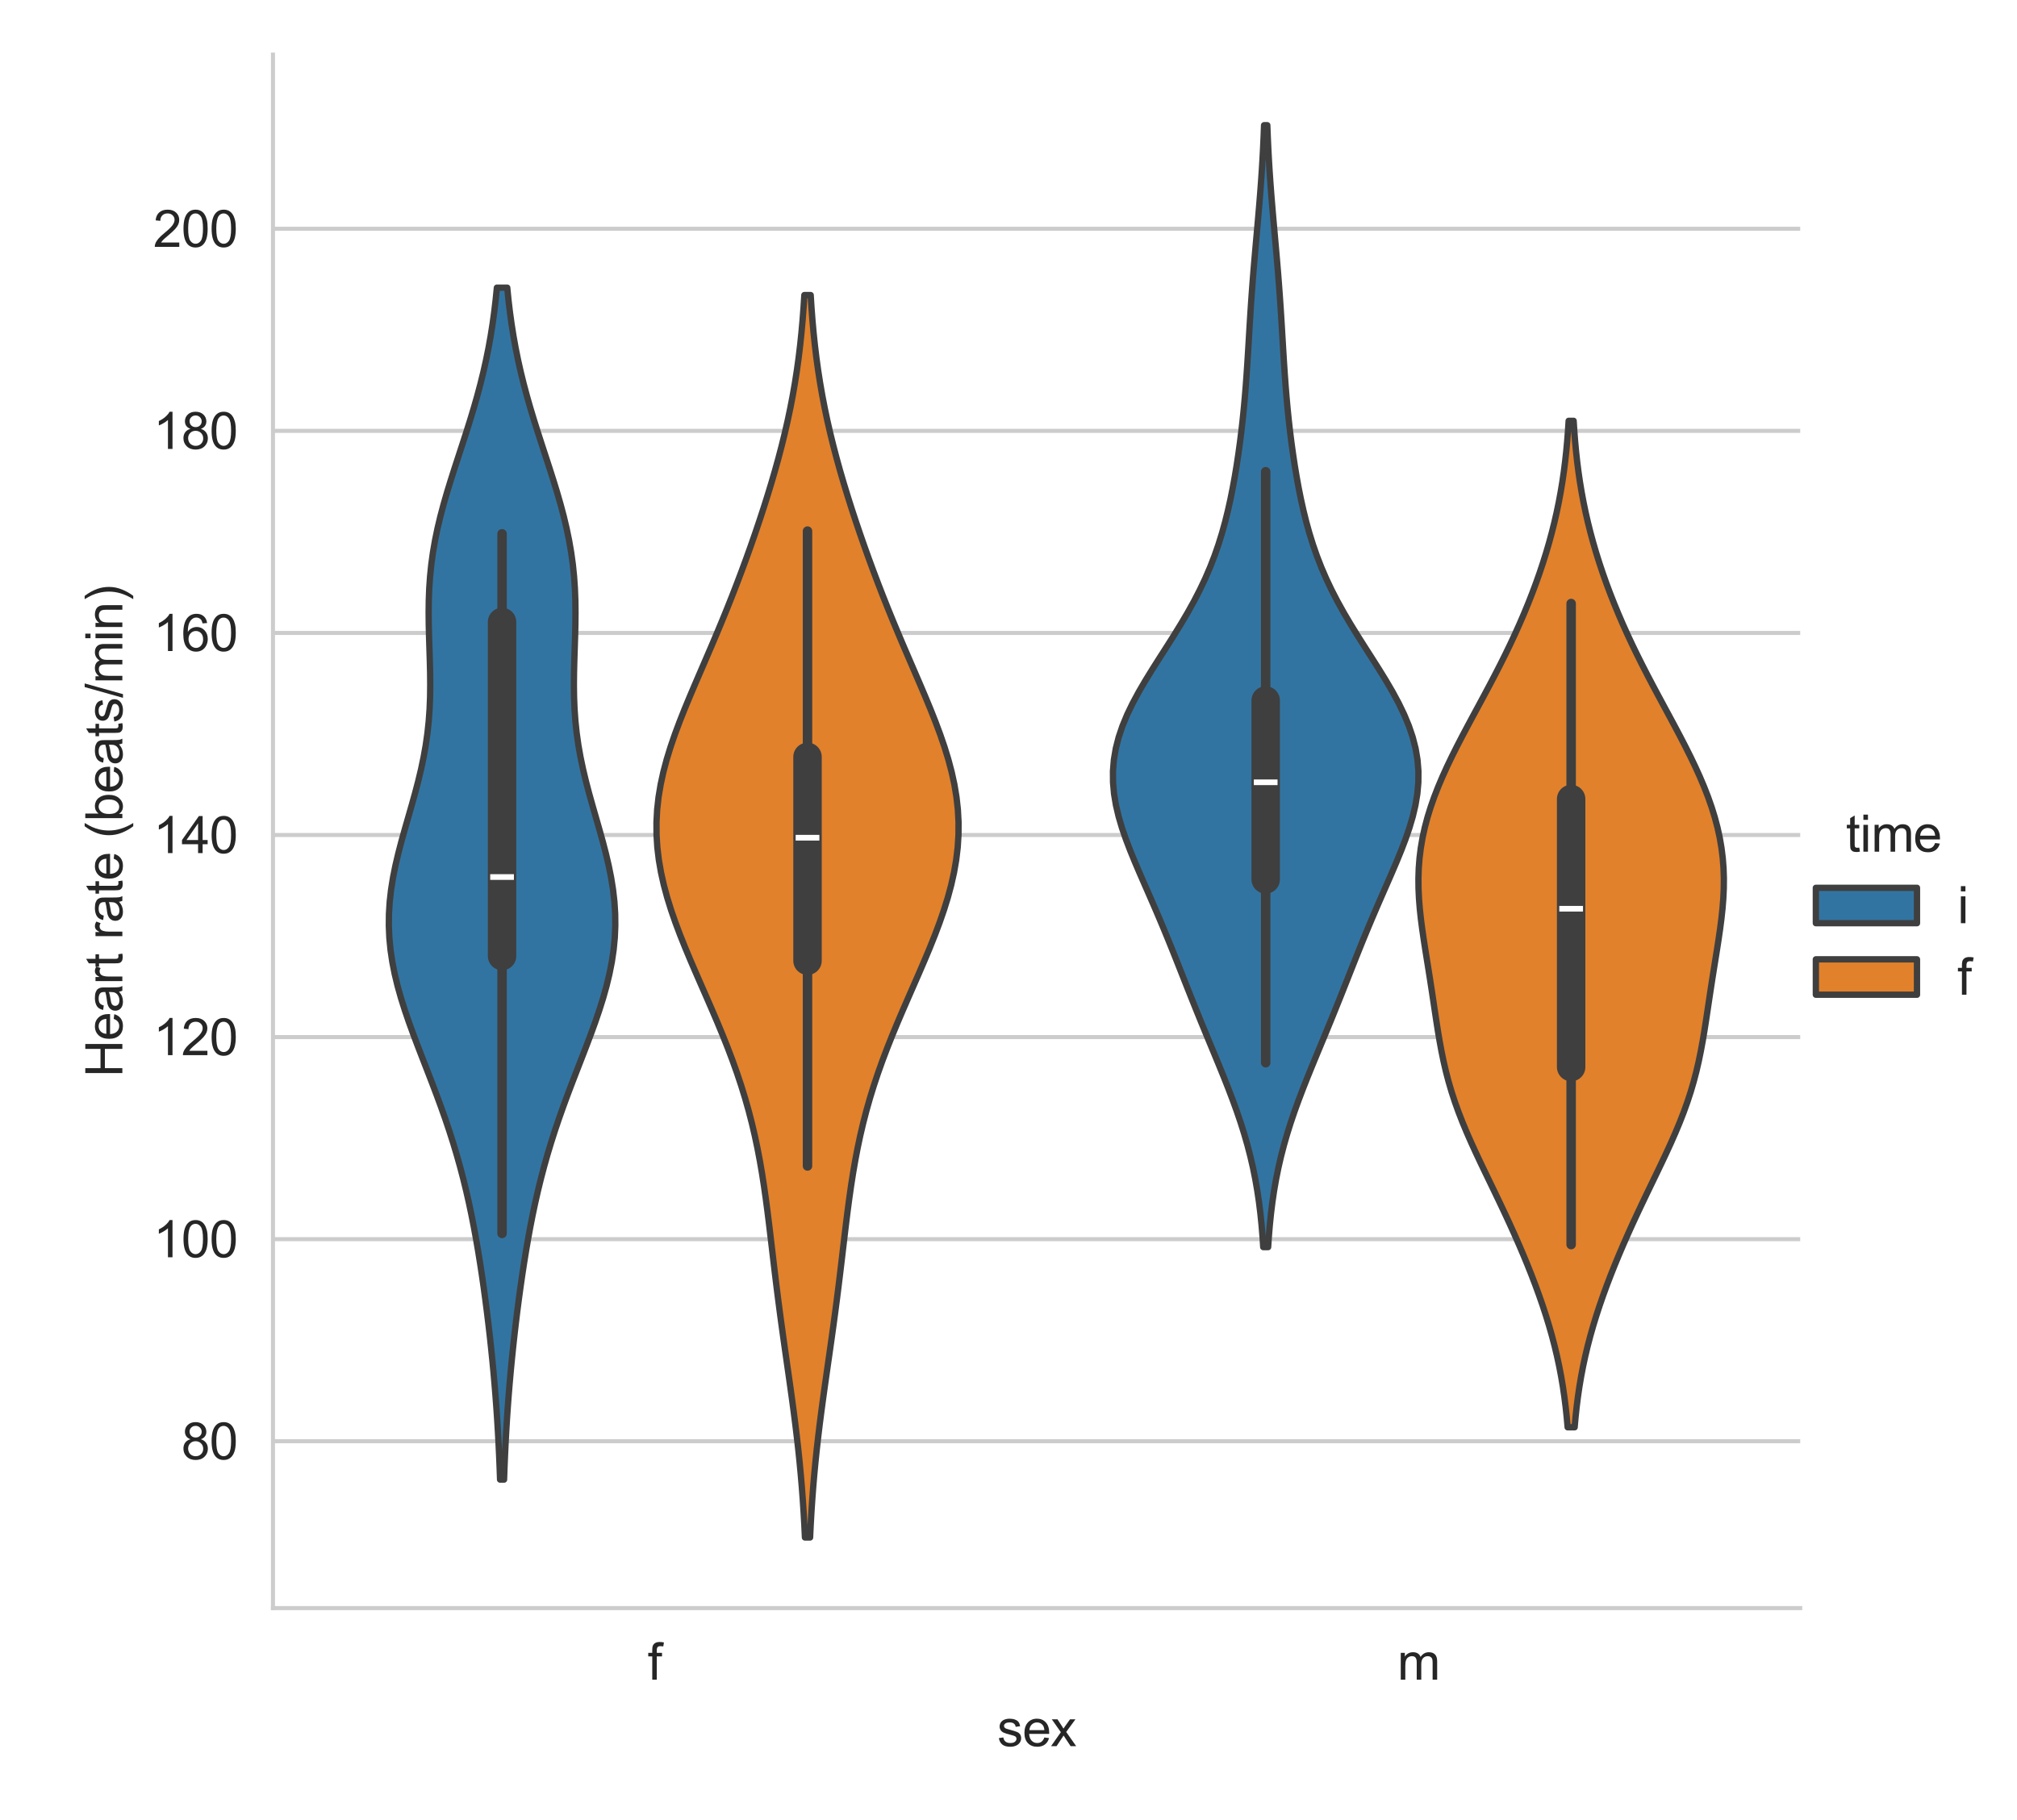 <?xml version="1.0" encoding="utf-8" standalone="no"?>
<!DOCTYPE svg PUBLIC "-//W3C//DTD SVG 1.1//EN"
  "http://www.w3.org/Graphics/SVG/1.1/DTD/svg11.dtd">
<svg xmlns:xlink="http://www.w3.org/1999/xlink" width="398.88pt" height="360pt" viewBox="0 0 398.88 360" xmlns="http://www.w3.org/2000/svg" version="1.1">
 <defs>
  <style type="text/css">*{stroke-linejoin: round; stroke-linecap: butt}</style>
 </defs>
 <g id="figure_1">
  <g id="patch_1">
   <path d="M 0 360 
L 398.88 360 
L 398.88 0 
L 0 0 
z
" style="fill: #ffffff"/>
  </g>
  <g id="axes_1">
   <g id="patch_2">
    <path d="M 53.983 318.04 
L 356.011 318.04 
L 356.011 10.8 
L 53.983 10.8 
z
" style="fill: #ffffff"/>
   </g>
   <g id="matplotlib.axis_1">
    <g id="xtick_1">
     <g id="text_1">
      <!-- f -->
      <g style="fill: #262626" transform="translate(128.101 332.198) scale(0.1 -0.1)">
       <defs>
        <path id="ArialMT-66" d="M 556 0 
L 556 2881 
L 59 2881 
L 59 3319 
L 556 3319 
L 556 3672 
Q 556 4006 616 4169 
Q 697 4388 901 4523 
Q 1106 4659 1475 4659 
Q 1713 4659 2000 4603 
L 1916 4113 
Q 1741 4144 1584 4144 
Q 1328 4144 1222 4034 
Q 1116 3925 1116 3625 
L 1116 3319 
L 1763 3319 
L 1763 2881 
L 1116 2881 
L 1116 0 
L 556 0 
z
" transform="scale(0.016)"/>
       </defs>
       <use xlink:href="#ArialMT-66"/>
      </g>
     </g>
    </g>
    <g id="xtick_2">
     <g id="text_2">
      <!-- m -->
      <g style="fill: #262626" transform="translate(276.339 332.198) scale(0.1 -0.1)">
       <defs>
        <path id="ArialMT-6d" d="M 422 0 
L 422 3319 
L 925 3319 
L 925 2853 
Q 1081 3097 1340 3245 
Q 1600 3394 1931 3394 
Q 2300 3394 2536 3241 
Q 2772 3088 2869 2813 
Q 3263 3394 3894 3394 
Q 4388 3394 4653 3120 
Q 4919 2847 4919 2278 
L 4919 0 
L 4359 0 
L 4359 2091 
Q 4359 2428 4304 2576 
Q 4250 2725 4106 2815 
Q 3963 2906 3769 2906 
Q 3419 2906 3187 2673 
Q 2956 2441 2956 1928 
L 2956 0 
L 2394 0 
L 2394 2156 
Q 2394 2531 2256 2718 
Q 2119 2906 1806 2906 
Q 1569 2906 1367 2781 
Q 1166 2656 1075 2415 
Q 984 2175 984 1722 
L 984 0 
L 422 0 
z
" transform="scale(0.016)"/>
       </defs>
       <use xlink:href="#ArialMT-6d"/>
      </g>
     </g>
    </g>
    <g id="text_3">
     <!-- sex -->
     <g style="fill: #262626" transform="translate(197.217 345.343) scale(0.1 -0.1)">
      <defs>
       <path id="ArialMT-73" d="M 197 991 
L 753 1078 
Q 800 744 1014 566 
Q 1228 388 1613 388 
Q 2000 388 2187 545 
Q 2375 703 2375 916 
Q 2375 1106 2209 1216 
Q 2094 1291 1634 1406 
Q 1016 1563 777 1677 
Q 538 1791 414 1992 
Q 291 2194 291 2438 
Q 291 2659 392 2848 
Q 494 3038 669 3163 
Q 800 3259 1026 3326 
Q 1253 3394 1513 3394 
Q 1903 3394 2198 3281 
Q 2494 3169 2634 2976 
Q 2775 2784 2828 2463 
L 2278 2388 
Q 2241 2644 2061 2787 
Q 1881 2931 1553 2931 
Q 1166 2931 1000 2803 
Q 834 2675 834 2503 
Q 834 2394 903 2306 
Q 972 2216 1119 2156 
Q 1203 2125 1616 2013 
Q 2213 1853 2448 1751 
Q 2684 1650 2818 1456 
Q 2953 1263 2953 975 
Q 2953 694 2789 445 
Q 2625 197 2315 61 
Q 2006 -75 1616 -75 
Q 969 -75 630 194 
Q 291 463 197 991 
z
" transform="scale(0.016)"/>
       <path id="ArialMT-65" d="M 2694 1069 
L 3275 997 
Q 3138 488 2766 206 
Q 2394 -75 1816 -75 
Q 1088 -75 661 373 
Q 234 822 234 1631 
Q 234 2469 665 2931 
Q 1097 3394 1784 3394 
Q 2450 3394 2872 2941 
Q 3294 2488 3294 1666 
Q 3294 1616 3291 1516 
L 816 1516 
Q 847 969 1125 678 
Q 1403 388 1819 388 
Q 2128 388 2347 550 
Q 2566 713 2694 1069 
z
M 847 1978 
L 2700 1978 
Q 2663 2397 2488 2606 
Q 2219 2931 1791 2931 
Q 1403 2931 1139 2672 
Q 875 2413 847 1978 
z
" transform="scale(0.016)"/>
       <path id="ArialMT-78" d="M 47 0 
L 1259 1725 
L 138 3319 
L 841 3319 
L 1350 2541 
Q 1494 2319 1581 2169 
Q 1719 2375 1834 2534 
L 2394 3319 
L 3066 3319 
L 1919 1756 
L 3153 0 
L 2463 0 
L 1781 1031 
L 1600 1309 
L 728 0 
L 47 0 
z
" transform="scale(0.016)"/>
      </defs>
      <use xlink:href="#ArialMT-73"/>
      <use xlink:href="#ArialMT-65" x="50"/>
      <use xlink:href="#ArialMT-78" x="105.615"/>
     </g>
    </g>
   </g>
   <g id="matplotlib.axis_2">
    <g id="ytick_1">
     <g id="line2d_1">
      <path d="M 53.983 285.041 
L 356.011 285.041 
" clip-path="url(#p7e64667839)" style="fill: none; stroke: #cccccc; stroke-width: 0.8; stroke-linecap: round"/>
     </g>
     <g id="text_4">
      <!-- 80 -->
      <g style="fill: #262626" transform="translate(35.861 288.62) scale(0.1 -0.1)">
       <defs>
        <path id="ArialMT-38" d="M 1131 2484 
Q 781 2613 612 2850 
Q 444 3088 444 3419 
Q 444 3919 803 4259 
Q 1163 4600 1759 4600 
Q 2359 4600 2725 4251 
Q 3091 3903 3091 3403 
Q 3091 3084 2923 2848 
Q 2756 2613 2416 2484 
Q 2838 2347 3058 2040 
Q 3278 1734 3278 1309 
Q 3278 722 2862 322 
Q 2447 -78 1769 -78 
Q 1091 -78 675 323 
Q 259 725 259 1325 
Q 259 1772 486 2073 
Q 713 2375 1131 2484 
z
M 1019 3438 
Q 1019 3113 1228 2906 
Q 1438 2700 1772 2700 
Q 2097 2700 2305 2904 
Q 2513 3109 2513 3406 
Q 2513 3716 2298 3927 
Q 2084 4138 1766 4138 
Q 1444 4138 1231 3931 
Q 1019 3725 1019 3438 
z
M 838 1322 
Q 838 1081 952 856 
Q 1066 631 1291 507 
Q 1516 384 1775 384 
Q 2178 384 2440 643 
Q 2703 903 2703 1303 
Q 2703 1709 2433 1975 
Q 2163 2241 1756 2241 
Q 1359 2241 1098 1978 
Q 838 1716 838 1322 
z
" transform="scale(0.016)"/>
        <path id="ArialMT-30" d="M 266 2259 
Q 266 3072 433 3567 
Q 600 4063 929 4331 
Q 1259 4600 1759 4600 
Q 2128 4600 2406 4451 
Q 2684 4303 2865 4023 
Q 3047 3744 3150 3342 
Q 3253 2941 3253 2259 
Q 3253 1453 3087 958 
Q 2922 463 2592 192 
Q 2263 -78 1759 -78 
Q 1097 -78 719 397 
Q 266 969 266 2259 
z
M 844 2259 
Q 844 1131 1108 757 
Q 1372 384 1759 384 
Q 2147 384 2411 759 
Q 2675 1134 2675 2259 
Q 2675 3391 2411 3762 
Q 2147 4134 1753 4134 
Q 1366 4134 1134 3806 
Q 844 3388 844 2259 
z
" transform="scale(0.016)"/>
       </defs>
       <use xlink:href="#ArialMT-38"/>
       <use xlink:href="#ArialMT-30" x="55.615"/>
      </g>
     </g>
    </g>
    <g id="ytick_2">
     <g id="line2d_2">
      <path d="M 53.983 245.075 
L 356.011 245.075 
" clip-path="url(#p7e64667839)" style="fill: none; stroke: #cccccc; stroke-width: 0.8; stroke-linecap: round"/>
     </g>
     <g id="text_5">
      <!-- 100 -->
      <g style="fill: #262626" transform="translate(30.3 248.654) scale(0.1 -0.1)">
       <defs>
        <path id="ArialMT-31" d="M 2384 0 
L 1822 0 
L 1822 3584 
Q 1619 3391 1289 3197 
Q 959 3003 697 2906 
L 697 3450 
Q 1169 3672 1522 3987 
Q 1875 4303 2022 4600 
L 2384 4600 
L 2384 0 
z
" transform="scale(0.016)"/>
       </defs>
       <use xlink:href="#ArialMT-31"/>
       <use xlink:href="#ArialMT-30" x="55.615"/>
       <use xlink:href="#ArialMT-30" x="111.23"/>
      </g>
     </g>
    </g>
    <g id="ytick_3">
     <g id="line2d_3">
      <path d="M 53.983 205.109 
L 356.011 205.109 
" clip-path="url(#p7e64667839)" style="fill: none; stroke: #cccccc; stroke-width: 0.8; stroke-linecap: round"/>
     </g>
     <g id="text_6">
      <!-- 120 -->
      <g style="fill: #262626" transform="translate(30.3 208.688) scale(0.1 -0.1)">
       <defs>
        <path id="ArialMT-32" d="M 3222 541 
L 3222 0 
L 194 0 
Q 188 203 259 391 
Q 375 700 629 1000 
Q 884 1300 1366 1694 
Q 2113 2306 2375 2664 
Q 2638 3022 2638 3341 
Q 2638 3675 2398 3904 
Q 2159 4134 1775 4134 
Q 1369 4134 1125 3890 
Q 881 3647 878 3216 
L 300 3275 
Q 359 3922 746 4261 
Q 1134 4600 1788 4600 
Q 2447 4600 2831 4234 
Q 3216 3869 3216 3328 
Q 3216 3053 3103 2787 
Q 2991 2522 2730 2228 
Q 2469 1934 1863 1422 
Q 1356 997 1212 845 
Q 1069 694 975 541 
L 3222 541 
z
" transform="scale(0.016)"/>
       </defs>
       <use xlink:href="#ArialMT-31"/>
       <use xlink:href="#ArialMT-32" x="55.615"/>
       <use xlink:href="#ArialMT-30" x="111.23"/>
      </g>
     </g>
    </g>
    <g id="ytick_4">
     <g id="line2d_4">
      <path d="M 53.983 165.143 
L 356.011 165.143 
" clip-path="url(#p7e64667839)" style="fill: none; stroke: #cccccc; stroke-width: 0.8; stroke-linecap: round"/>
     </g>
     <g id="text_7">
      <!-- 140 -->
      <g style="fill: #262626" transform="translate(30.3 168.722) scale(0.1 -0.1)">
       <defs>
        <path id="ArialMT-34" d="M 2069 0 
L 2069 1097 
L 81 1097 
L 81 1613 
L 2172 4581 
L 2631 4581 
L 2631 1613 
L 3250 1613 
L 3250 1097 
L 2631 1097 
L 2631 0 
L 2069 0 
z
M 2069 1613 
L 2069 3678 
L 634 1613 
L 2069 1613 
z
" transform="scale(0.016)"/>
       </defs>
       <use xlink:href="#ArialMT-31"/>
       <use xlink:href="#ArialMT-34" x="55.615"/>
       <use xlink:href="#ArialMT-30" x="111.23"/>
      </g>
     </g>
    </g>
    <g id="ytick_5">
     <g id="line2d_5">
      <path d="M 53.983 125.177 
L 356.011 125.177 
" clip-path="url(#p7e64667839)" style="fill: none; stroke: #cccccc; stroke-width: 0.8; stroke-linecap: round"/>
     </g>
     <g id="text_8">
      <!-- 160 -->
      <g style="fill: #262626" transform="translate(30.3 128.756) scale(0.1 -0.1)">
       <defs>
        <path id="ArialMT-36" d="M 3184 3459 
L 2625 3416 
Q 2550 3747 2413 3897 
Q 2184 4138 1850 4138 
Q 1581 4138 1378 3988 
Q 1113 3794 959 3422 
Q 806 3050 800 2363 
Q 1003 2672 1297 2822 
Q 1591 2972 1913 2972 
Q 2475 2972 2870 2558 
Q 3266 2144 3266 1488 
Q 3266 1056 3080 686 
Q 2894 316 2569 119 
Q 2244 -78 1831 -78 
Q 1128 -78 684 439 
Q 241 956 241 2144 
Q 241 3472 731 4075 
Q 1159 4600 1884 4600 
Q 2425 4600 2770 4297 
Q 3116 3994 3184 3459 
z
M 888 1484 
Q 888 1194 1011 928 
Q 1134 663 1356 523 
Q 1578 384 1822 384 
Q 2178 384 2434 671 
Q 2691 959 2691 1453 
Q 2691 1928 2437 2201 
Q 2184 2475 1800 2475 
Q 1419 2475 1153 2201 
Q 888 1928 888 1484 
z
" transform="scale(0.016)"/>
       </defs>
       <use xlink:href="#ArialMT-31"/>
       <use xlink:href="#ArialMT-36" x="55.615"/>
       <use xlink:href="#ArialMT-30" x="111.23"/>
      </g>
     </g>
    </g>
    <g id="ytick_6">
     <g id="line2d_6">
      <path d="M 53.983 85.211 
L 356.011 85.211 
" clip-path="url(#p7e64667839)" style="fill: none; stroke: #cccccc; stroke-width: 0.8; stroke-linecap: round"/>
     </g>
     <g id="text_9">
      <!-- 180 -->
      <g style="fill: #262626" transform="translate(30.3 88.79) scale(0.1 -0.1)">
       <use xlink:href="#ArialMT-31"/>
       <use xlink:href="#ArialMT-38" x="55.615"/>
       <use xlink:href="#ArialMT-30" x="111.23"/>
      </g>
     </g>
    </g>
    <g id="ytick_7">
     <g id="line2d_7">
      <path d="M 53.983 45.246 
L 356.011 45.246 
" clip-path="url(#p7e64667839)" style="fill: none; stroke: #cccccc; stroke-width: 0.8; stroke-linecap: round"/>
     </g>
     <g id="text_10">
      <!-- 200 -->
      <g style="fill: #262626" transform="translate(30.3 48.824) scale(0.1 -0.1)">
       <use xlink:href="#ArialMT-32"/>
       <use xlink:href="#ArialMT-30" x="55.615"/>
       <use xlink:href="#ArialMT-30" x="111.23"/>
      </g>
     </g>
    </g>
    <g id="text_11">
     <!-- Heart rate (beats/min) -->
     <g style="fill: #262626" transform="translate(24.196 213.044) rotate(-90) scale(0.1 -0.1)">
      <defs>
       <path id="ArialMT-48" d="M 513 0 
L 513 4581 
L 1119 4581 
L 1119 2700 
L 3500 2700 
L 3500 4581 
L 4106 4581 
L 4106 0 
L 3500 0 
L 3500 2159 
L 1119 2159 
L 1119 0 
L 513 0 
z
" transform="scale(0.016)"/>
       <path id="ArialMT-61" d="M 2588 409 
Q 2275 144 1986 34 
Q 1697 -75 1366 -75 
Q 819 -75 525 192 
Q 231 459 231 875 
Q 231 1119 342 1320 
Q 453 1522 633 1644 
Q 813 1766 1038 1828 
Q 1203 1872 1538 1913 
Q 2219 1994 2541 2106 
Q 2544 2222 2544 2253 
Q 2544 2597 2384 2738 
Q 2169 2928 1744 2928 
Q 1347 2928 1158 2789 
Q 969 2650 878 2297 
L 328 2372 
Q 403 2725 575 2942 
Q 747 3159 1072 3276 
Q 1397 3394 1825 3394 
Q 2250 3394 2515 3294 
Q 2781 3194 2906 3042 
Q 3031 2891 3081 2659 
Q 3109 2516 3109 2141 
L 3109 1391 
Q 3109 606 3145 398 
Q 3181 191 3288 0 
L 2700 0 
Q 2613 175 2588 409 
z
M 2541 1666 
Q 2234 1541 1622 1453 
Q 1275 1403 1131 1340 
Q 988 1278 909 1158 
Q 831 1038 831 891 
Q 831 666 1001 516 
Q 1172 366 1500 366 
Q 1825 366 2078 508 
Q 2331 650 2450 897 
Q 2541 1088 2541 1459 
L 2541 1666 
z
" transform="scale(0.016)"/>
       <path id="ArialMT-72" d="M 416 0 
L 416 3319 
L 922 3319 
L 922 2816 
Q 1116 3169 1280 3281 
Q 1444 3394 1641 3394 
Q 1925 3394 2219 3213 
L 2025 2691 
Q 1819 2813 1613 2813 
Q 1428 2813 1281 2702 
Q 1134 2591 1072 2394 
Q 978 2094 978 1738 
L 978 0 
L 416 0 
z
" transform="scale(0.016)"/>
       <path id="ArialMT-74" d="M 1650 503 
L 1731 6 
Q 1494 -44 1306 -44 
Q 1000 -44 831 53 
Q 663 150 594 308 
Q 525 466 525 972 
L 525 2881 
L 113 2881 
L 113 3319 
L 525 3319 
L 525 4141 
L 1084 4478 
L 1084 3319 
L 1650 3319 
L 1650 2881 
L 1084 2881 
L 1084 941 
Q 1084 700 1114 631 
Q 1144 563 1211 522 
Q 1278 481 1403 481 
Q 1497 481 1650 503 
z
" transform="scale(0.016)"/>
       <path id="ArialMT-20" transform="scale(0.016)"/>
       <path id="ArialMT-28" d="M 1497 -1347 
Q 1031 -759 709 28 
Q 388 816 388 1659 
Q 388 2403 628 3084 
Q 909 3875 1497 4659 
L 1900 4659 
Q 1522 4009 1400 3731 
Q 1209 3300 1100 2831 
Q 966 2247 966 1656 
Q 966 153 1900 -1347 
L 1497 -1347 
z
" transform="scale(0.016)"/>
       <path id="ArialMT-62" d="M 941 0 
L 419 0 
L 419 4581 
L 981 4581 
L 981 2947 
Q 1338 3394 1891 3394 
Q 2197 3394 2470 3270 
Q 2744 3147 2920 2923 
Q 3097 2700 3197 2384 
Q 3297 2069 3297 1709 
Q 3297 856 2875 390 
Q 2453 -75 1863 -75 
Q 1275 -75 941 416 
L 941 0 
z
M 934 1684 
Q 934 1088 1097 822 
Q 1363 388 1816 388 
Q 2184 388 2453 708 
Q 2722 1028 2722 1663 
Q 2722 2313 2464 2622 
Q 2206 2931 1841 2931 
Q 1472 2931 1203 2611 
Q 934 2291 934 1684 
z
" transform="scale(0.016)"/>
       <path id="ArialMT-2f" d="M 0 -78 
L 1328 4659 
L 1778 4659 
L 453 -78 
L 0 -78 
z
" transform="scale(0.016)"/>
       <path id="ArialMT-69" d="M 425 3934 
L 425 4581 
L 988 4581 
L 988 3934 
L 425 3934 
z
M 425 0 
L 425 3319 
L 988 3319 
L 988 0 
L 425 0 
z
" transform="scale(0.016)"/>
       <path id="ArialMT-6e" d="M 422 0 
L 422 3319 
L 928 3319 
L 928 2847 
Q 1294 3394 1984 3394 
Q 2284 3394 2536 3286 
Q 2788 3178 2913 3003 
Q 3038 2828 3088 2588 
Q 3119 2431 3119 2041 
L 3119 0 
L 2556 0 
L 2556 2019 
Q 2556 2363 2490 2533 
Q 2425 2703 2258 2804 
Q 2091 2906 1866 2906 
Q 1506 2906 1245 2678 
Q 984 2450 984 1813 
L 984 0 
L 422 0 
z
" transform="scale(0.016)"/>
       <path id="ArialMT-29" d="M 791 -1347 
L 388 -1347 
Q 1322 153 1322 1656 
Q 1322 2244 1188 2822 
Q 1081 3291 891 3722 
Q 769 4003 388 4659 
L 791 4659 
Q 1378 3875 1659 3084 
Q 1900 2403 1900 1659 
Q 1900 816 1576 28 
Q 1253 -759 791 -1347 
z
" transform="scale(0.016)"/>
      </defs>
      <use xlink:href="#ArialMT-48"/>
      <use xlink:href="#ArialMT-65" x="72.217"/>
      <use xlink:href="#ArialMT-61" x="127.832"/>
      <use xlink:href="#ArialMT-72" x="183.447"/>
      <use xlink:href="#ArialMT-74" x="216.748"/>
      <use xlink:href="#ArialMT-20" x="244.531"/>
      <use xlink:href="#ArialMT-72" x="272.314"/>
      <use xlink:href="#ArialMT-61" x="305.615"/>
      <use xlink:href="#ArialMT-74" x="361.23"/>
      <use xlink:href="#ArialMT-65" x="389.014"/>
      <use xlink:href="#ArialMT-20" x="444.629"/>
      <use xlink:href="#ArialMT-28" x="472.412"/>
      <use xlink:href="#ArialMT-62" x="505.713"/>
      <use xlink:href="#ArialMT-65" x="561.328"/>
      <use xlink:href="#ArialMT-61" x="616.943"/>
      <use xlink:href="#ArialMT-74" x="672.559"/>
      <use xlink:href="#ArialMT-73" x="700.342"/>
      <use xlink:href="#ArialMT-2f" x="750.342"/>
      <use xlink:href="#ArialMT-6d" x="778.125"/>
      <use xlink:href="#ArialMT-69" x="861.426"/>
      <use xlink:href="#ArialMT-6e" x="883.643"/>
      <use xlink:href="#ArialMT-29" x="939.258"/>
     </g>
    </g>
   </g>
   <g id="PolyCollection_1">
    <defs>
     <path id="m2fac17adfd" d="M 99.682 -67.375 
L 98.893 -67.375 
L 98.807 -69.756 
L 98.708 -72.137 
L 98.595 -74.519 
L 98.466 -76.9 
L 98.321 -79.281 
L 98.159 -81.662 
L 97.981 -84.043 
L 97.786 -86.424 
L 97.575 -88.805 
L 97.346 -91.187 
L 97.102 -93.568 
L 96.842 -95.949 
L 96.565 -98.33 
L 96.273 -100.711 
L 95.965 -103.092 
L 95.64 -105.474 
L 95.296 -107.855 
L 94.933 -110.236 
L 94.547 -112.617 
L 94.137 -114.998 
L 93.699 -117.379 
L 93.23 -119.761 
L 92.727 -122.142 
L 92.185 -124.523 
L 91.602 -126.904 
L 90.976 -129.285 
L 90.304 -131.666 
L 89.587 -134.047 
L 88.824 -136.429 
L 88.019 -138.81 
L 87.174 -141.191 
L 86.296 -143.572 
L 85.392 -145.953 
L 84.471 -148.334 
L 83.544 -150.716 
L 82.624 -153.097 
L 81.725 -155.478 
L 80.86 -157.859 
L 80.046 -160.24 
L 79.296 -162.621 
L 78.627 -165.002 
L 78.052 -167.384 
L 77.582 -169.765 
L 77.228 -172.146 
L 76.997 -174.527 
L 76.894 -176.908 
L 76.919 -179.289 
L 77.07 -181.671 
L 77.341 -184.052 
L 77.722 -186.433 
L 78.2 -188.814 
L 78.759 -191.195 
L 79.38 -193.576 
L 80.043 -195.958 
L 80.728 -198.339 
L 81.412 -200.72 
L 82.076 -203.101 
L 82.701 -205.482 
L 83.271 -207.863 
L 83.771 -210.244 
L 84.194 -212.626 
L 84.532 -215.007 
L 84.785 -217.388 
L 84.956 -219.769 
L 85.051 -222.15 
L 85.08 -224.531 
L 85.059 -226.913 
L 85.001 -229.294 
L 84.925 -231.675 
L 84.849 -234.056 
L 84.79 -236.437 
L 84.767 -238.818 
L 84.793 -241.2 
L 84.883 -243.581 
L 85.047 -245.962 
L 85.29 -248.343 
L 85.617 -250.724 
L 86.029 -253.105 
L 86.52 -255.486 
L 87.087 -257.868 
L 87.719 -260.249 
L 88.406 -262.63 
L 89.137 -265.011 
L 89.896 -267.392 
L 90.673 -269.773 
L 91.452 -272.155 
L 92.223 -274.536 
L 92.972 -276.917 
L 93.692 -279.298 
L 94.373 -281.679 
L 95.009 -284.06 
L 95.596 -286.441 
L 96.13 -288.823 
L 96.611 -291.204 
L 97.039 -293.585 
L 97.416 -295.966 
L 97.743 -298.347 
L 98.025 -300.728 
L 98.265 -303.11 
L 100.31 -303.11 
L 100.31 -303.11 
L 100.55 -300.728 
L 100.831 -298.347 
L 101.159 -295.966 
L 101.535 -293.585 
L 101.963 -291.204 
L 102.445 -288.823 
L 102.979 -286.441 
L 103.566 -284.06 
L 104.202 -281.679 
L 104.883 -279.298 
L 105.602 -276.917 
L 106.352 -274.536 
L 107.122 -272.155 
L 107.902 -269.773 
L 108.678 -267.392 
L 109.438 -265.011 
L 110.168 -262.63 
L 110.856 -260.249 
L 111.488 -257.868 
L 112.054 -255.486 
L 112.546 -253.105 
L 112.957 -250.724 
L 113.285 -248.343 
L 113.528 -245.962 
L 113.691 -243.581 
L 113.781 -241.2 
L 113.808 -238.818 
L 113.785 -236.437 
L 113.726 -234.056 
L 113.65 -231.675 
L 113.574 -229.294 
L 113.516 -226.913 
L 113.494 -224.531 
L 113.524 -222.15 
L 113.619 -219.769 
L 113.79 -217.388 
L 114.043 -215.007 
L 114.381 -212.626 
L 114.803 -210.244 
L 115.304 -207.863 
L 115.873 -205.482 
L 116.498 -203.101 
L 117.163 -200.72 
L 117.847 -198.339 
L 118.532 -195.958 
L 119.195 -193.576 
L 119.816 -191.195 
L 120.375 -188.814 
L 120.853 -186.433 
L 121.234 -184.052 
L 121.505 -181.671 
L 121.656 -179.289 
L 121.681 -176.908 
L 121.578 -174.527 
L 121.347 -172.146 
L 120.993 -169.765 
L 120.523 -167.384 
L 119.947 -165.002 
L 119.278 -162.621 
L 118.529 -160.24 
L 117.715 -157.859 
L 116.85 -155.478 
L 115.951 -153.097 
L 115.031 -150.716 
L 114.104 -148.334 
L 113.183 -145.953 
L 112.279 -143.572 
L 111.401 -141.191 
L 110.556 -138.81 
L 109.751 -136.429 
L 108.988 -134.047 
L 108.271 -131.666 
L 107.599 -129.285 
L 106.973 -126.904 
L 106.39 -124.523 
L 105.848 -122.142 
L 105.344 -119.761 
L 104.875 -117.379 
L 104.437 -114.998 
L 104.027 -112.617 
L 103.642 -110.236 
L 103.279 -107.855 
L 102.935 -105.474 
L 102.61 -103.092 
L 102.301 -100.711 
L 102.009 -98.33 
L 101.733 -95.949 
L 101.473 -93.568 
L 101.228 -91.187 
L 101 -88.805 
L 100.788 -86.424 
L 100.593 -84.043 
L 100.415 -81.662 
L 100.254 -79.281 
L 100.109 -76.9 
L 99.98 -74.519 
L 99.867 -72.137 
L 99.768 -69.756 
L 99.682 -67.375 
z
" style="stroke: #3f3f3f; stroke-width: 1.25"/>
    </defs>
    <g clip-path="url(#p7e64667839)">
     <use xlink:href="#m2fac17adfd" x="0" y="360" style="fill: #3274a1; stroke: #3f3f3f; stroke-width: 1.25"/>
    </g>
   </g>
   <g id="PolyCollection_2">
    <defs>
     <path id="mfec8ab82f4" d="M 160.201 -55.925 
L 159.185 -55.925 
L 159.065 -58.407 
L 158.923 -60.889 
L 158.759 -63.371 
L 158.572 -65.853 
L 158.361 -68.335 
L 158.127 -70.818 
L 157.869 -73.3 
L 157.588 -75.782 
L 157.288 -78.264 
L 156.969 -80.746 
L 156.636 -83.228 
L 156.292 -85.71 
L 155.94 -88.192 
L 155.585 -90.674 
L 155.231 -93.156 
L 154.88 -95.638 
L 154.536 -98.12 
L 154.202 -100.602 
L 153.877 -103.084 
L 153.563 -105.566 
L 153.259 -108.048 
L 152.962 -110.53 
L 152.67 -113.012 
L 152.377 -115.494 
L 152.079 -117.976 
L 151.769 -120.458 
L 151.441 -122.94 
L 151.087 -125.422 
L 150.701 -127.904 
L 150.274 -130.386 
L 149.802 -132.868 
L 149.277 -135.35 
L 148.696 -137.832 
L 148.054 -140.314 
L 147.35 -142.796 
L 146.584 -145.278 
L 145.757 -147.76 
L 144.871 -150.242 
L 143.931 -152.724 
L 142.943 -155.206 
L 141.916 -157.688 
L 140.857 -160.17 
L 139.778 -162.652 
L 138.69 -165.134 
L 137.605 -167.616 
L 136.536 -170.098 
L 135.498 -172.58 
L 134.505 -175.062 
L 133.571 -177.544 
L 132.711 -180.026 
L 131.94 -182.508 
L 131.271 -184.99 
L 130.716 -187.472 
L 130.287 -189.954 
L 129.991 -192.436 
L 129.836 -194.918 
L 129.825 -197.4 
L 129.959 -199.882 
L 130.235 -202.364 
L 130.648 -204.846 
L 131.19 -207.328 
L 131.848 -209.81 
L 132.612 -212.292 
L 133.464 -214.774 
L 134.391 -217.256 
L 135.376 -219.738 
L 136.403 -222.22 
L 137.457 -224.702 
L 138.527 -227.184 
L 139.599 -229.666 
L 140.666 -232.148 
L 141.719 -234.63 
L 142.754 -237.112 
L 143.767 -239.594 
L 144.756 -242.076 
L 145.719 -244.558 
L 146.658 -247.04 
L 147.573 -249.522 
L 148.463 -252.004 
L 149.328 -254.486 
L 150.168 -256.968 
L 150.983 -259.45 
L 151.769 -261.932 
L 152.526 -264.414 
L 153.251 -266.896 
L 153.94 -269.378 
L 154.592 -271.86 
L 155.203 -274.342 
L 155.771 -276.824 
L 156.294 -279.306 
L 156.773 -281.788 
L 157.205 -284.27 
L 157.592 -286.752 
L 157.935 -289.234 
L 158.235 -291.716 
L 158.495 -294.198 
L 158.719 -296.68 
L 158.908 -299.162 
L 159.067 -301.644 
L 160.319 -301.644 
L 160.319 -301.644 
L 160.478 -299.162 
L 160.667 -296.68 
L 160.89 -294.198 
L 161.151 -291.716 
L 161.451 -289.234 
L 161.794 -286.752 
L 162.181 -284.27 
L 162.613 -281.788 
L 163.091 -279.306 
L 163.615 -276.824 
L 164.183 -274.342 
L 164.794 -271.86 
L 165.446 -269.378 
L 166.135 -266.896 
L 166.86 -264.414 
L 167.616 -261.932 
L 168.403 -259.45 
L 169.218 -256.968 
L 170.058 -254.486 
L 170.923 -252.004 
L 171.813 -249.522 
L 172.727 -247.04 
L 173.666 -244.558 
L 174.63 -242.076 
L 175.619 -239.594 
L 176.632 -237.112 
L 177.667 -234.63 
L 178.72 -232.148 
L 179.787 -229.666 
L 180.859 -227.184 
L 181.929 -224.702 
L 182.983 -222.22 
L 184.01 -219.738 
L 184.995 -217.256 
L 185.922 -214.774 
L 186.774 -212.292 
L 187.538 -209.81 
L 188.196 -207.328 
L 188.738 -204.846 
L 189.151 -202.364 
L 189.427 -199.882 
L 189.561 -197.4 
L 189.55 -194.918 
L 189.395 -192.436 
L 189.099 -189.954 
L 188.669 -187.472 
L 188.115 -184.99 
L 187.446 -182.508 
L 186.674 -180.026 
L 185.815 -177.544 
L 184.881 -175.062 
L 183.888 -172.58 
L 182.85 -170.098 
L 181.781 -167.616 
L 180.696 -165.134 
L 179.608 -162.652 
L 178.529 -160.17 
L 177.47 -157.688 
L 176.442 -155.206 
L 175.455 -152.724 
L 174.515 -150.242 
L 173.629 -147.76 
L 172.802 -145.278 
L 172.036 -142.796 
L 171.332 -140.314 
L 170.69 -137.832 
L 170.109 -135.35 
L 169.584 -132.868 
L 169.112 -130.386 
L 168.685 -127.904 
L 168.299 -125.422 
L 167.945 -122.94 
L 167.617 -120.458 
L 167.307 -117.976 
L 167.009 -115.494 
L 166.716 -113.012 
L 166.424 -110.53 
L 166.127 -108.048 
L 165.823 -105.566 
L 165.509 -103.084 
L 165.184 -100.602 
L 164.85 -98.12 
L 164.506 -95.638 
L 164.155 -93.156 
L 163.801 -90.674 
L 163.446 -88.192 
L 163.094 -85.71 
L 162.75 -83.228 
L 162.417 -80.746 
L 162.098 -78.264 
L 161.798 -75.782 
L 161.517 -73.3 
L 161.259 -70.818 
L 161.024 -68.335 
L 160.814 -65.853 
L 160.627 -63.371 
L 160.463 -60.889 
L 160.321 -58.407 
L 160.201 -55.925 
z
" style="stroke: #3f3f3f; stroke-width: 1.25"/>
    </defs>
    <g clip-path="url(#p7e64667839)">
     <use xlink:href="#mfec8ab82f4" x="0" y="360" style="fill: #e1812c; stroke: #3f3f3f; stroke-width: 1.25"/>
    </g>
   </g>
   <g id="PolyCollection_3">
    <defs>
     <path id="mbdc083e8a0" d="M 250.786 -113.355 
L 249.817 -113.355 
L 249.666 -115.596 
L 249.477 -117.838 
L 249.246 -120.079 
L 248.967 -122.32 
L 248.634 -124.561 
L 248.243 -126.803 
L 247.79 -129.044 
L 247.273 -131.285 
L 246.691 -133.526 
L 246.046 -135.767 
L 245.339 -138.009 
L 244.576 -140.25 
L 243.763 -142.491 
L 242.909 -144.732 
L 242.022 -146.973 
L 241.111 -149.215 
L 240.186 -151.456 
L 239.256 -153.697 
L 238.328 -155.938 
L 237.407 -158.179 
L 236.496 -160.421 
L 235.596 -162.662 
L 234.705 -164.903 
L 233.819 -167.144 
L 232.933 -169.385 
L 232.041 -171.627 
L 231.136 -173.868 
L 230.215 -176.109 
L 229.275 -178.35 
L 228.315 -180.591 
L 227.339 -182.833 
L 226.357 -185.074 
L 225.379 -187.315 
L 224.421 -189.556 
L 223.503 -191.797 
L 222.647 -194.039 
L 221.876 -196.28 
L 221.215 -198.521 
L 220.687 -200.762 
L 220.314 -203.003 
L 220.113 -205.245 
L 220.099 -207.486 
L 220.279 -209.727 
L 220.657 -211.968 
L 221.231 -214.209 
L 221.99 -216.451 
L 222.92 -218.692 
L 224.002 -220.933 
L 225.212 -223.174 
L 226.521 -225.416 
L 227.902 -227.657 
L 229.325 -229.898 
L 230.759 -232.139 
L 232.179 -234.38 
L 233.56 -236.622 
L 234.881 -238.863 
L 236.126 -241.104 
L 237.283 -243.345 
L 238.345 -245.586 
L 239.311 -247.828 
L 240.182 -250.069 
L 240.962 -252.31 
L 241.658 -254.551 
L 242.28 -256.792 
L 242.836 -259.034 
L 243.335 -261.275 
L 243.785 -263.516 
L 244.193 -265.757 
L 244.565 -267.998 
L 244.903 -270.24 
L 245.212 -272.481 
L 245.492 -274.722 
L 245.746 -276.963 
L 245.974 -279.204 
L 246.179 -281.446 
L 246.362 -283.687 
L 246.526 -285.928 
L 246.676 -288.169 
L 246.816 -290.41 
L 246.951 -292.652 
L 247.084 -294.893 
L 247.222 -297.134 
L 247.366 -299.375 
L 247.521 -301.616 
L 247.687 -303.858 
L 247.864 -306.099 
L 248.051 -308.34 
L 248.246 -310.581 
L 248.445 -312.822 
L 248.646 -315.064 
L 248.843 -317.305 
L 249.034 -319.546 
L 249.215 -321.787 
L 249.382 -324.029 
L 249.535 -326.27 
L 249.672 -328.511 
L 249.791 -330.752 
L 249.894 -332.993 
L 249.981 -335.235 
L 250.622 -335.235 
L 250.622 -335.235 
L 250.709 -332.993 
L 250.811 -330.752 
L 250.931 -328.511 
L 251.067 -326.27 
L 251.22 -324.029 
L 251.388 -321.787 
L 251.569 -319.546 
L 251.76 -317.305 
L 251.957 -315.064 
L 252.158 -312.822 
L 252.357 -310.581 
L 252.552 -308.34 
L 252.739 -306.099 
L 252.916 -303.858 
L 253.082 -301.616 
L 253.236 -299.375 
L 253.381 -297.134 
L 253.518 -294.893 
L 253.652 -292.652 
L 253.787 -290.41 
L 253.926 -288.169 
L 254.076 -285.928 
L 254.241 -283.687 
L 254.424 -281.446 
L 254.628 -279.204 
L 254.857 -276.963 
L 255.11 -274.722 
L 255.391 -272.481 
L 255.7 -270.24 
L 256.038 -267.998 
L 256.41 -265.757 
L 256.818 -263.516 
L 257.268 -261.275 
L 257.767 -259.034 
L 258.323 -256.792 
L 258.945 -254.551 
L 259.641 -252.31 
L 260.421 -250.069 
L 261.292 -247.828 
L 262.257 -245.586 
L 263.32 -243.345 
L 264.477 -241.104 
L 265.722 -238.863 
L 267.043 -236.622 
L 268.423 -234.38 
L 269.843 -232.139 
L 271.278 -229.898 
L 272.701 -227.657 
L 274.082 -225.416 
L 275.391 -223.174 
L 276.601 -220.933 
L 277.682 -218.692 
L 278.613 -216.451 
L 279.372 -214.209 
L 279.945 -211.968 
L 280.324 -209.727 
L 280.504 -207.486 
L 280.49 -205.245 
L 280.289 -203.003 
L 279.916 -200.762 
L 279.388 -198.521 
L 278.727 -196.28 
L 277.956 -194.039 
L 277.1 -191.797 
L 276.182 -189.556 
L 275.224 -187.315 
L 274.246 -185.074 
L 273.263 -182.833 
L 272.288 -180.591 
L 271.328 -178.35 
L 270.388 -176.109 
L 269.466 -173.868 
L 268.562 -171.627 
L 267.67 -169.385 
L 266.784 -167.144 
L 265.898 -164.903 
L 265.007 -162.662 
L 264.106 -160.421 
L 263.196 -158.179 
L 262.275 -155.938 
L 261.346 -153.697 
L 260.416 -151.456 
L 259.492 -149.215 
L 258.581 -146.973 
L 257.694 -144.732 
L 256.839 -142.491 
L 256.027 -140.25 
L 255.264 -138.009 
L 254.557 -135.767 
L 253.911 -133.526 
L 253.33 -131.285 
L 252.813 -129.044 
L 252.36 -126.803 
L 251.969 -124.561 
L 251.636 -122.32 
L 251.357 -120.079 
L 251.126 -117.838 
L 250.937 -115.596 
L 250.786 -113.355 
z
" style="stroke: #3f3f3f; stroke-width: 1.25"/>
    </defs>
    <g clip-path="url(#p7e64667839)">
     <use xlink:href="#mbdc083e8a0" x="0" y="360" style="fill: #3274a1; stroke: #3f3f3f; stroke-width: 1.25"/>
    </g>
   </g>
   <g id="PolyCollection_4">
    <defs>
     <path id="m99c5b05381" d="M 311.398 -77.719 
L 310.015 -77.719 
L 309.835 -79.729 
L 309.62 -81.74 
L 309.366 -83.751 
L 309.071 -85.761 
L 308.732 -87.772 
L 308.346 -89.783 
L 307.914 -91.793 
L 307.434 -93.804 
L 306.907 -95.815 
L 306.334 -97.825 
L 305.716 -99.836 
L 305.057 -101.846 
L 304.358 -103.857 
L 303.623 -105.868 
L 302.853 -107.878 
L 302.051 -109.889 
L 301.219 -111.9 
L 300.359 -113.91 
L 299.473 -115.921 
L 298.564 -117.932 
L 297.632 -119.942 
L 296.683 -121.953 
L 295.721 -123.964 
L 294.751 -125.974 
L 293.779 -127.985 
L 292.815 -129.996 
L 291.868 -132.006 
L 290.947 -134.017 
L 290.063 -136.028 
L 289.225 -138.038 
L 288.442 -140.049 
L 287.719 -142.06 
L 287.061 -144.07 
L 286.47 -146.081 
L 285.943 -148.092 
L 285.476 -150.102 
L 285.062 -152.113 
L 284.691 -154.123 
L 284.353 -156.134 
L 284.038 -158.145 
L 283.734 -160.155 
L 283.434 -162.166 
L 283.131 -164.177 
L 282.821 -166.187 
L 282.504 -168.198 
L 282.182 -170.209 
L 281.86 -172.219 
L 281.548 -174.23 
L 281.256 -176.241 
L 280.995 -178.251 
L 280.778 -180.262 
L 280.617 -182.273 
L 280.522 -184.283 
L 280.504 -186.294 
L 280.571 -188.305 
L 280.728 -190.315 
L 280.979 -192.326 
L 281.325 -194.337 
L 281.766 -196.347 
L 282.3 -198.358 
L 282.923 -200.369 
L 283.629 -202.379 
L 284.412 -204.39 
L 285.264 -206.4 
L 286.177 -208.411 
L 287.142 -210.422 
L 288.151 -212.432 
L 289.192 -214.443 
L 290.258 -216.454 
L 291.337 -218.464 
L 292.423 -220.475 
L 293.505 -222.486 
L 294.577 -224.496 
L 295.631 -226.507 
L 296.663 -228.518 
L 297.668 -230.528 
L 298.642 -232.539 
L 299.582 -234.55 
L 300.487 -236.56 
L 301.355 -238.571 
L 302.185 -240.582 
L 302.977 -242.592 
L 303.73 -244.603 
L 304.443 -246.614 
L 305.115 -248.624 
L 305.747 -250.635 
L 306.336 -252.646 
L 306.883 -254.656 
L 307.386 -256.667 
L 307.847 -258.677 
L 308.264 -260.688 
L 308.638 -262.699 
L 308.971 -264.709 
L 309.264 -266.72 
L 309.519 -268.731 
L 309.739 -270.741 
L 309.926 -272.752 
L 310.083 -274.763 
L 310.214 -276.773 
L 311.2 -276.773 
L 311.2 -276.773 
L 311.331 -274.763 
L 311.488 -272.752 
L 311.675 -270.741 
L 311.895 -268.731 
L 312.15 -266.72 
L 312.443 -264.709 
L 312.776 -262.699 
L 313.15 -260.688 
L 313.567 -258.677 
L 314.028 -256.667 
L 314.531 -254.656 
L 315.078 -252.646 
L 315.667 -250.635 
L 316.299 -248.624 
L 316.971 -246.614 
L 317.684 -244.603 
L 318.437 -242.592 
L 319.229 -240.582 
L 320.059 -238.571 
L 320.927 -236.56 
L 321.832 -234.55 
L 322.772 -232.539 
L 323.746 -230.528 
L 324.751 -228.518 
L 325.783 -226.507 
L 326.837 -224.496 
L 327.909 -222.486 
L 328.991 -220.475 
L 330.077 -218.464 
L 331.156 -216.454 
L 332.222 -214.443 
L 333.263 -212.432 
L 334.272 -210.422 
L 335.237 -208.411 
L 336.15 -206.4 
L 337.002 -204.39 
L 337.785 -202.379 
L 338.491 -200.369 
L 339.113 -198.358 
L 339.647 -196.347 
L 340.089 -194.337 
L 340.435 -192.326 
L 340.686 -190.315 
L 340.843 -188.305 
L 340.91 -186.294 
L 340.892 -184.283 
L 340.797 -182.273 
L 340.636 -180.262 
L 340.419 -178.251 
L 340.158 -176.241 
L 339.866 -174.23 
L 339.554 -172.219 
L 339.232 -170.209 
L 338.91 -168.198 
L 338.593 -166.187 
L 338.283 -164.177 
L 337.98 -162.166 
L 337.68 -160.155 
L 337.376 -158.145 
L 337.061 -156.134 
L 336.723 -154.123 
L 336.352 -152.113 
L 335.938 -150.102 
L 335.471 -148.092 
L 334.944 -146.081 
L 334.353 -144.07 
L 333.695 -142.06 
L 332.972 -140.049 
L 332.189 -138.038 
L 331.351 -136.028 
L 330.467 -134.017 
L 329.546 -132.006 
L 328.599 -129.996 
L 327.635 -127.985 
L 326.663 -125.974 
L 325.693 -123.964 
L 324.731 -121.953 
L 323.782 -119.942 
L 322.85 -117.932 
L 321.941 -115.921 
L 321.055 -113.91 
L 320.195 -111.9 
L 319.363 -109.889 
L 318.561 -107.878 
L 317.791 -105.868 
L 317.056 -103.857 
L 316.357 -101.846 
L 315.698 -99.836 
L 315.08 -97.825 
L 314.507 -95.815 
L 313.98 -93.804 
L 313.5 -91.793 
L 313.067 -89.783 
L 312.682 -87.772 
L 312.343 -85.761 
L 312.048 -83.751 
L 311.794 -81.74 
L 311.579 -79.729 
L 311.398 -77.719 
z
" style="stroke: #3f3f3f; stroke-width: 1.25"/>
    </defs>
    <g clip-path="url(#p7e64667839)">
     <use xlink:href="#m99c5b05381" x="0" y="360" style="fill: #e1812c; stroke: #3f3f3f; stroke-width: 1.25"/>
    </g>
   </g>
   <g id="patch_3">
    <path d="M 129.49 444.905 
L 129.49 444.905 
L 129.49 444.905 
L 129.49 444.905 
z
" clip-path="url(#p7e64667839)" style="fill: #3274a1; stroke: #3f3f3f; stroke-width: 1.25; stroke-linejoin: miter"/>
   </g>
   <g id="patch_4">
    <path d="M 129.49 444.905 
L 129.49 444.905 
L 129.49 444.905 
L 129.49 444.905 
z
" clip-path="url(#p7e64667839)" style="fill: #e1812c; stroke: #3f3f3f; stroke-width: 1.25; stroke-linejoin: miter"/>
   </g>
   <g id="line2d_8">
    <path d="M 99.287 243.945 
L 99.287 105.571 
" clip-path="url(#p7e64667839)" style="fill: none; stroke: #3f3f3f; stroke-width: 1.875; stroke-linecap: round"/>
   </g>
   <g id="line2d_9">
    <path d="M 99.287 189.076 
L 99.287 123.01 
" clip-path="url(#p7e64667839)" style="fill: none; stroke: #3f3f3f; stroke-width: 5.625; stroke-linecap: round"/>
   </g>
   <g id="line2d_10">
    <path d="M 99.287 173.451 
" clip-path="url(#p7e64667839)" style="fill: none; stroke: #3f3f3f; stroke-width: 1.5; stroke-linecap: round"/>
    <defs>
     <path id="m2fbabe6dde" d="M 2.344 0 
L -2.344 -0 
" style="stroke: #ffffff; stroke-width: 1.125"/>
    </defs>
    <g clip-path="url(#p7e64667839)">
     <use xlink:href="#m2fbabe6dde" x="99.287" y="173.451" style="fill: #ffffff; stroke: #ffffff; stroke-width: 1.125"/>
    </g>
   </g>
   <g id="line2d_11">
    <path d="M 159.693 230.601 
L 159.693 105.034 
" clip-path="url(#p7e64667839)" style="fill: none; stroke: #3f3f3f; stroke-width: 1.875; stroke-linecap: round"/>
   </g>
   <g id="line2d_12">
    <path d="M 159.693 190.002 
L 159.693 149.69 
" clip-path="url(#p7e64667839)" style="fill: none; stroke: #3f3f3f; stroke-width: 5.625; stroke-linecap: round"/>
   </g>
   <g id="line2d_13">
    <path d="M 159.693 165.675 
" clip-path="url(#p7e64667839)" style="fill: none; stroke: #3f3f3f; stroke-width: 1.5; stroke-linecap: round"/>
    <g clip-path="url(#p7e64667839)">
     <use xlink:href="#m2fbabe6dde" x="159.693" y="165.675" style="fill: #ffffff; stroke: #ffffff; stroke-width: 1.125"/>
    </g>
   </g>
   <g id="line2d_14">
    <path d="M 250.301 210.183 
L 250.301 93.29 
" clip-path="url(#p7e64667839)" style="fill: none; stroke: #3f3f3f; stroke-width: 1.875; stroke-linecap: round"/>
   </g>
   <g id="line2d_15">
    <path d="M 250.301 173.926 
L 250.301 138.535 
" clip-path="url(#p7e64667839)" style="fill: none; stroke: #3f3f3f; stroke-width: 5.625; stroke-linecap: round"/>
   </g>
   <g id="line2d_16">
    <path d="M 250.301 154.717 
" clip-path="url(#p7e64667839)" style="fill: none; stroke: #3f3f3f; stroke-width: 1.5; stroke-linecap: round"/>
    <g clip-path="url(#p7e64667839)">
     <use xlink:href="#m2fbabe6dde" x="250.301" y="154.717" style="fill: #ffffff; stroke: #ffffff; stroke-width: 1.125"/>
    </g>
   </g>
   <g id="line2d_17">
    <path d="M 310.707 246.153 
L 310.707 119.355 
" clip-path="url(#p7e64667839)" style="fill: none; stroke: #3f3f3f; stroke-width: 1.875; stroke-linecap: round"/>
   </g>
   <g id="line2d_18">
    <path d="M 310.707 211.036 
L 310.707 158.024 
" clip-path="url(#p7e64667839)" style="fill: none; stroke: #3f3f3f; stroke-width: 5.625; stroke-linecap: round"/>
   </g>
   <g id="line2d_19">
    <path d="M 310.707 179.724 
" clip-path="url(#p7e64667839)" style="fill: none; stroke: #3f3f3f; stroke-width: 1.5; stroke-linecap: round"/>
    <g clip-path="url(#p7e64667839)">
     <use xlink:href="#m2fbabe6dde" x="310.707" y="179.724" style="fill: #ffffff; stroke: #ffffff; stroke-width: 1.125"/>
    </g>
   </g>
   <g id="patch_5">
    <path d="M 53.983 318.04 
L 53.983 10.8 
" style="fill: none; stroke: #cccccc; stroke-width: 0.8; stroke-linejoin: miter; stroke-linecap: square"/>
   </g>
   <g id="patch_6">
    <path d="M 53.983 318.04 
L 356.011 318.04 
" style="fill: none; stroke: #cccccc; stroke-width: 0.8; stroke-linejoin: miter; stroke-linecap: square"/>
   </g>
  </g>
  <g id="legend_1">
   <g id="text_12">
    <!-- time -->
    <g style="fill: #262626" transform="translate(365.046 168.44) scale(0.1 -0.1)">
     <use xlink:href="#ArialMT-74"/>
     <use xlink:href="#ArialMT-69" x="27.783"/>
     <use xlink:href="#ArialMT-6d" x="50"/>
     <use xlink:href="#ArialMT-65" x="133.301"/>
    </g>
   </g>
   <g id="patch_7">
    <path d="M 359.102 182.585 
L 379.102 182.585 
L 379.102 175.585 
L 359.102 175.585 
z
" style="fill: #3274a1; stroke: #3f3f3f; stroke-width: 1.25; stroke-linejoin: miter"/>
   </g>
   <g id="text_13">
    <!-- i -->
    <g style="fill: #262626" transform="translate(387.102 182.585) scale(0.1 -0.1)">
     <use xlink:href="#ArialMT-69"/>
    </g>
   </g>
   <g id="patch_8">
    <path d="M 359.102 196.73 
L 379.102 196.73 
L 379.102 189.73 
L 359.102 189.73 
z
" style="fill: #e1812c; stroke: #3f3f3f; stroke-width: 1.25; stroke-linejoin: miter"/>
   </g>
   <g id="text_14">
    <!-- f -->
    <g style="fill: #262626" transform="translate(387.102 196.73) scale(0.1 -0.1)">
     <use xlink:href="#ArialMT-66"/>
    </g>
   </g>
  </g>
 </g>
 <defs>
  <clipPath id="p7e64667839">
   <rect x="53.983" y="10.8" width="302.028" height="307.24"/>
  </clipPath>
 </defs>
</svg>
